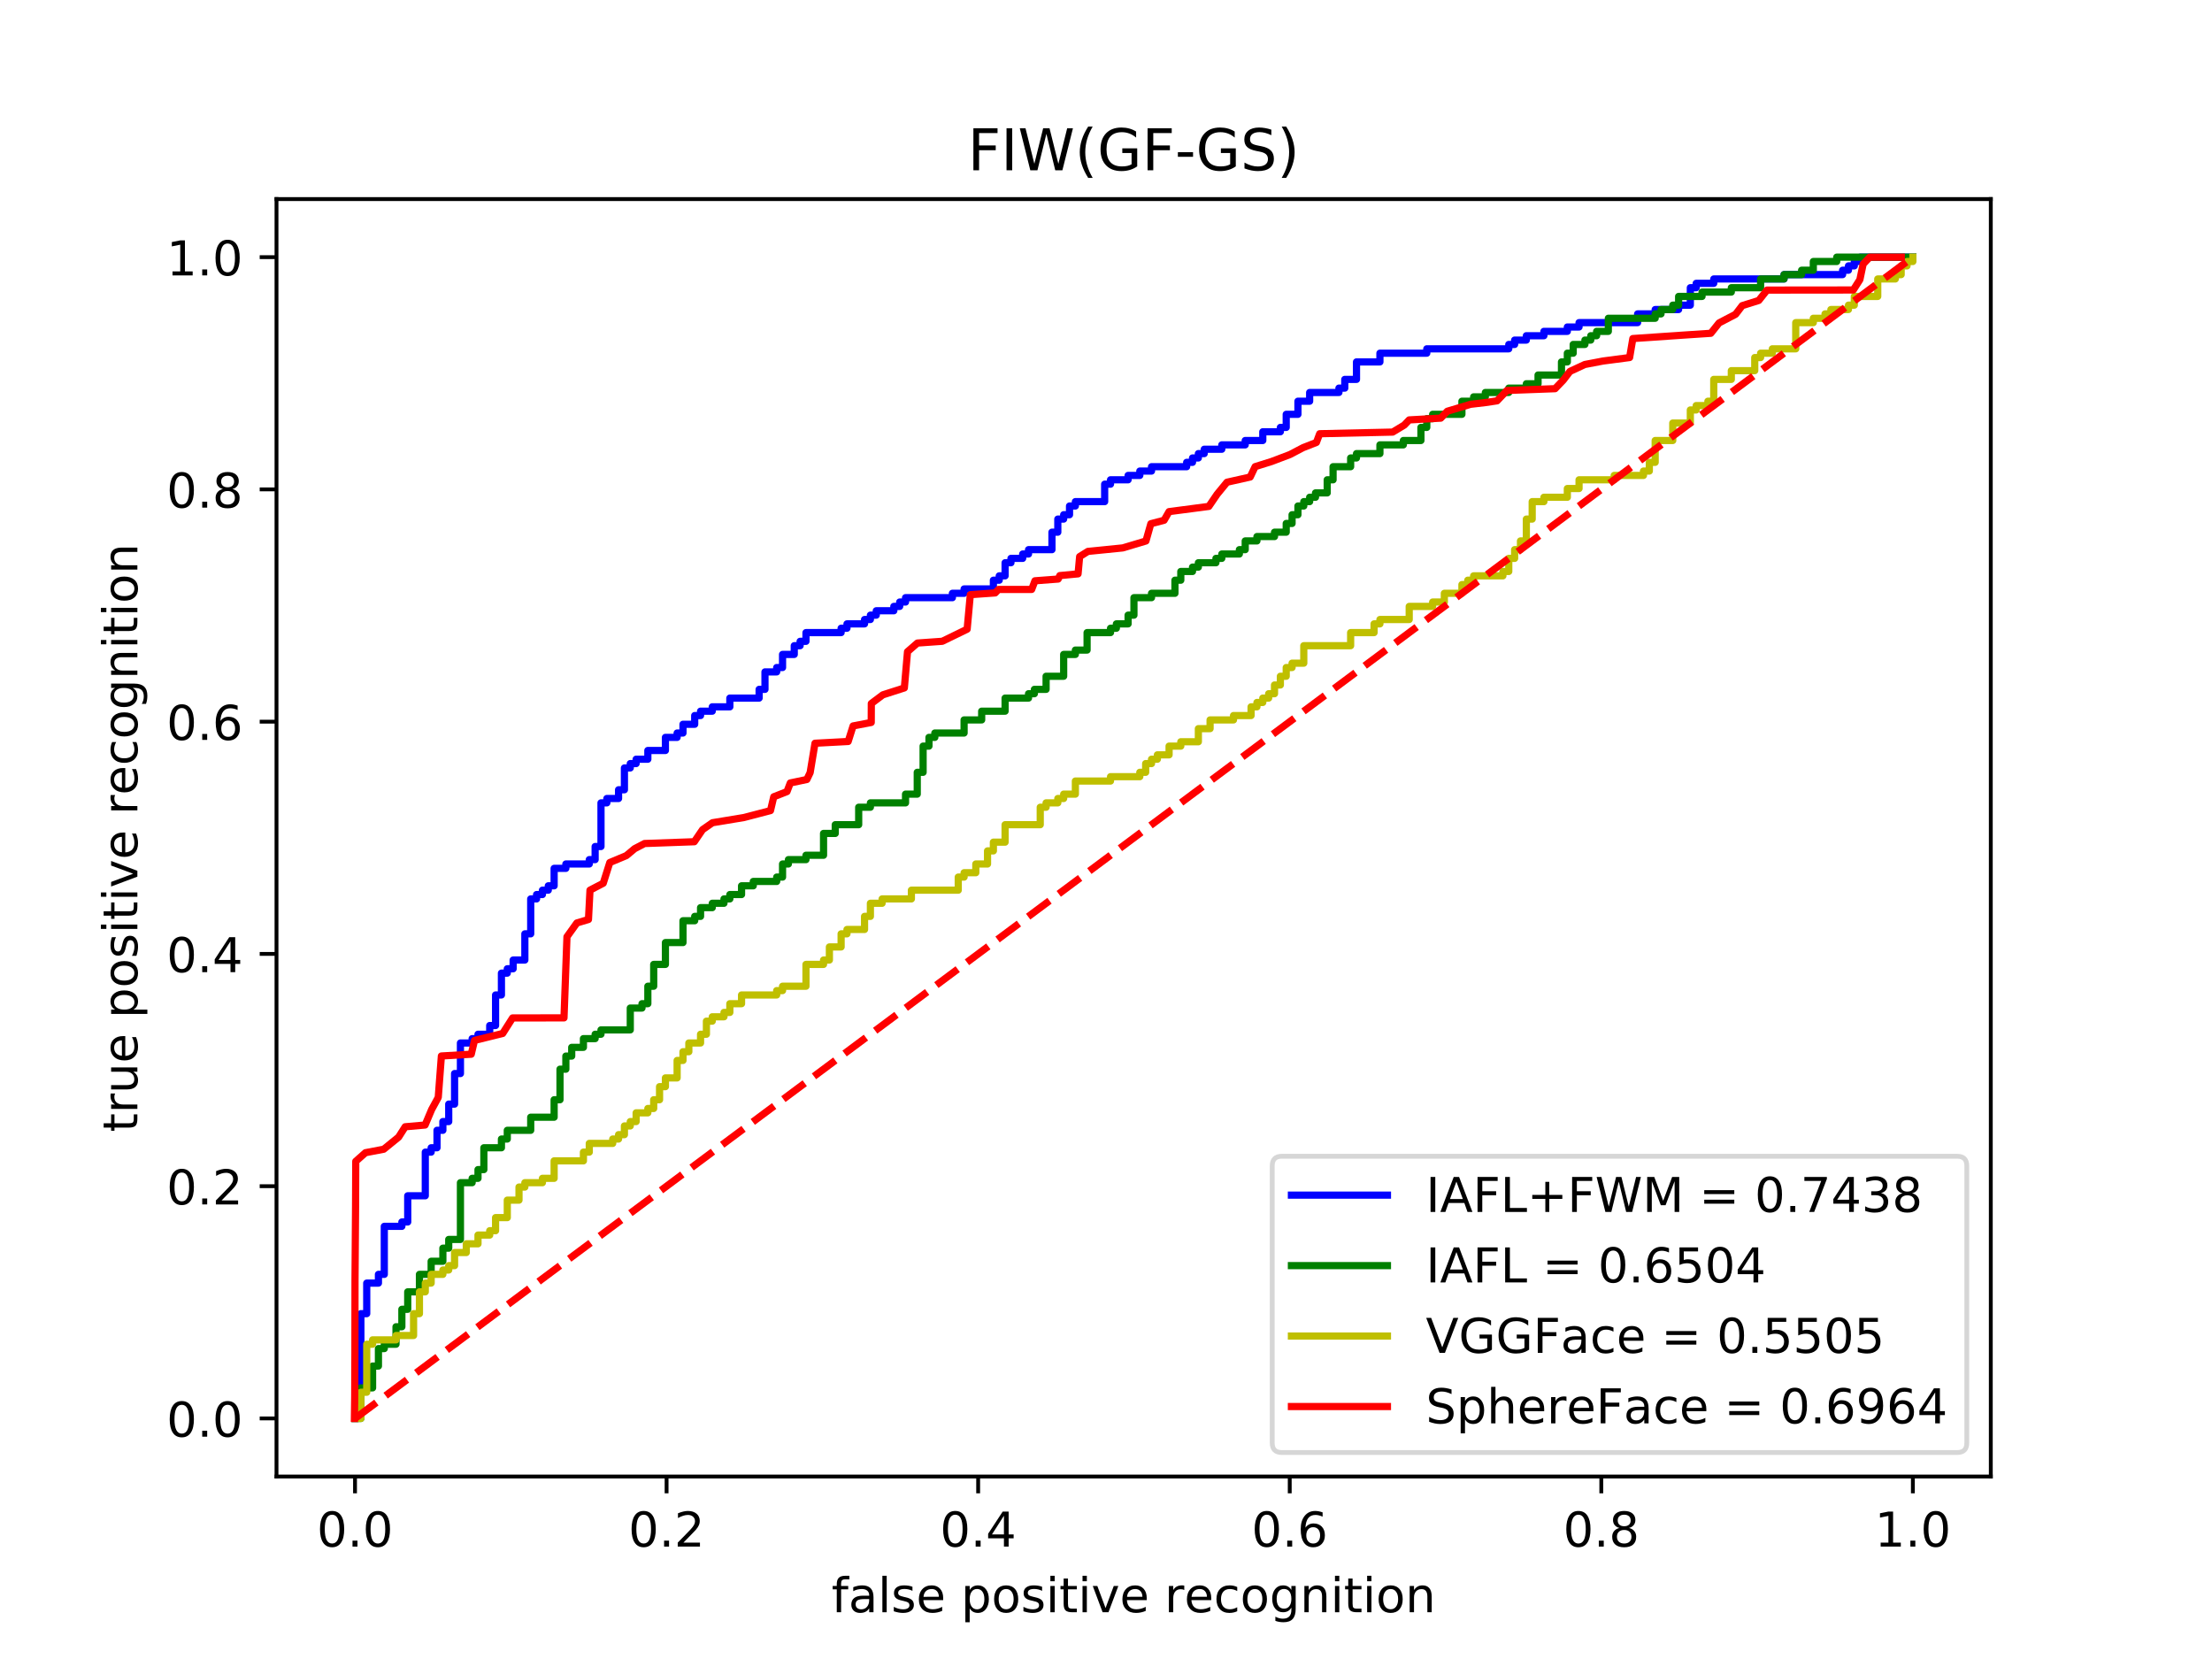 <?xml version="1.0" encoding="utf-8" standalone="no"?>
<!DOCTYPE svg PUBLIC "-//W3C//DTD SVG 1.1//EN"
  "http://www.w3.org/Graphics/SVG/1.1/DTD/svg11.dtd">
<!-- Created with matplotlib (https://matplotlib.org/) -->
<svg height="345.6pt" version="1.1" viewBox="0 0 460.8 345.6" width="460.8pt" xmlns="http://www.w3.org/2000/svg" xmlns:xlink="http://www.w3.org/1999/xlink">
 <defs>
  <style type="text/css">
*{stroke-linecap:butt;stroke-linejoin:round;}
  </style>
 </defs>
 <g id="figure_1">
  <g id="patch_1">
   <path d="M 0 345.6 
L 460.8 345.6 
L 460.8 0 
L 0 0 
z
" style="fill:#ffffff;"/>
  </g>
  <g id="axes_1">
   <g id="patch_2">
    <path d="M 57.6 307.584 
L 414.72 307.584 
L 414.72 41.472 
L 57.6 41.472 
z
" style="fill:#ffffff;"/>
   </g>
   <g id="matplotlib.axis_1">
    <g id="xtick_1">
     <g id="line2d_1">
      <defs>
       <path d="M 0 0 
L 0 3.5 
" id="m6368e33093" style="stroke:#000000;stroke-width:0.8;"/>
      </defs>
      <g>
       <use style="stroke:#000000;stroke-width:0.8;" x="73.956" xlink:href="#m6368e33093" y="307.584"/>
      </g>
     </g>
     <g id="text_1">
      <!-- 0.0 -->
      <defs>
       <path d="M 31.781 66.406 
Q 24.172 66.406 20.328 58.906 
Q 16.5 51.422 16.5 36.375 
Q 16.5 21.391 20.328 13.891 
Q 24.172 6.391 31.781 6.391 
Q 39.453 6.391 43.281 13.891 
Q 47.125 21.391 47.125 36.375 
Q 47.125 51.422 43.281 58.906 
Q 39.453 66.406 31.781 66.406 
z
M 31.781 74.219 
Q 44.047 74.219 50.516 64.516 
Q 56.984 54.828 56.984 36.375 
Q 56.984 17.969 50.516 8.266 
Q 44.047 -1.422 31.781 -1.422 
Q 19.531 -1.422 13.062 8.266 
Q 6.594 17.969 6.594 36.375 
Q 6.594 54.828 13.062 64.516 
Q 19.531 74.219 31.781 74.219 
z
" id="DejaVuSans-48"/>
       <path d="M 10.688 12.406 
L 21 12.406 
L 21 0 
L 10.688 0 
z
" id="DejaVuSans-46"/>
      </defs>
      <g transform="translate(66.004 322.182)scale(0.1 -0.1)">
       <use xlink:href="#DejaVuSans-48"/>
       <use x="63.623" xlink:href="#DejaVuSans-46"/>
       <use x="95.41" xlink:href="#DejaVuSans-48"/>
      </g>
     </g>
    </g>
    <g id="xtick_2">
     <g id="line2d_2">
      <g>
       <use style="stroke:#000000;stroke-width:0.8;" x="138.862" xlink:href="#m6368e33093" y="307.584"/>
      </g>
     </g>
     <g id="text_2">
      <!-- 0.2 -->
      <defs>
       <path d="M 19.188 8.297 
L 53.609 8.297 
L 53.609 0 
L 7.328 0 
L 7.328 8.297 
Q 12.938 14.109 22.625 23.891 
Q 32.328 33.688 34.812 36.531 
Q 39.547 41.844 41.422 45.531 
Q 43.312 49.219 43.312 52.781 
Q 43.312 58.594 39.234 62.25 
Q 35.156 65.922 28.609 65.922 
Q 23.969 65.922 18.812 64.312 
Q 13.672 62.703 7.812 59.422 
L 7.812 69.391 
Q 13.766 71.781 18.938 73 
Q 24.125 74.219 28.422 74.219 
Q 39.75 74.219 46.484 68.547 
Q 53.219 62.891 53.219 53.422 
Q 53.219 48.922 51.531 44.891 
Q 49.859 40.875 45.406 35.406 
Q 44.188 33.984 37.641 27.219 
Q 31.109 20.453 19.188 8.297 
z
" id="DejaVuSans-50"/>
      </defs>
      <g transform="translate(130.911 322.182)scale(0.1 -0.1)">
       <use xlink:href="#DejaVuSans-48"/>
       <use x="63.623" xlink:href="#DejaVuSans-46"/>
       <use x="95.41" xlink:href="#DejaVuSans-50"/>
      </g>
     </g>
    </g>
    <g id="xtick_3">
     <g id="line2d_3">
      <g>
       <use style="stroke:#000000;stroke-width:0.8;" x="203.768" xlink:href="#m6368e33093" y="307.584"/>
      </g>
     </g>
     <g id="text_3">
      <!-- 0.4 -->
      <defs>
       <path d="M 37.797 64.312 
L 12.891 25.391 
L 37.797 25.391 
z
M 35.203 72.906 
L 47.609 72.906 
L 47.609 25.391 
L 58.016 25.391 
L 58.016 17.188 
L 47.609 17.188 
L 47.609 0 
L 37.797 0 
L 37.797 17.188 
L 4.891 17.188 
L 4.891 26.703 
z
" id="DejaVuSans-52"/>
      </defs>
      <g transform="translate(195.817 322.182)scale(0.1 -0.1)">
       <use xlink:href="#DejaVuSans-48"/>
       <use x="63.623" xlink:href="#DejaVuSans-46"/>
       <use x="95.41" xlink:href="#DejaVuSans-52"/>
      </g>
     </g>
    </g>
    <g id="xtick_4">
     <g id="line2d_4">
      <g>
       <use style="stroke:#000000;stroke-width:0.8;" x="268.675" xlink:href="#m6368e33093" y="307.584"/>
      </g>
     </g>
     <g id="text_4">
      <!-- 0.6 -->
      <defs>
       <path d="M 33.016 40.375 
Q 26.375 40.375 22.484 35.828 
Q 18.609 31.297 18.609 23.391 
Q 18.609 15.531 22.484 10.953 
Q 26.375 6.391 33.016 6.391 
Q 39.656 6.391 43.531 10.953 
Q 47.406 15.531 47.406 23.391 
Q 47.406 31.297 43.531 35.828 
Q 39.656 40.375 33.016 40.375 
z
M 52.594 71.297 
L 52.594 62.312 
Q 48.875 64.062 45.094 64.984 
Q 41.312 65.922 37.594 65.922 
Q 27.828 65.922 22.672 59.328 
Q 17.531 52.734 16.797 39.406 
Q 19.672 43.656 24.016 45.922 
Q 28.375 48.188 33.594 48.188 
Q 44.578 48.188 50.953 41.516 
Q 57.328 34.859 57.328 23.391 
Q 57.328 12.156 50.688 5.359 
Q 44.047 -1.422 33.016 -1.422 
Q 20.359 -1.422 13.672 8.266 
Q 6.984 17.969 6.984 36.375 
Q 6.984 53.656 15.188 63.938 
Q 23.391 74.219 37.203 74.219 
Q 40.922 74.219 44.703 73.484 
Q 48.484 72.75 52.594 71.297 
z
" id="DejaVuSans-54"/>
      </defs>
      <g transform="translate(260.723 322.182)scale(0.1 -0.1)">
       <use xlink:href="#DejaVuSans-48"/>
       <use x="63.623" xlink:href="#DejaVuSans-46"/>
       <use x="95.41" xlink:href="#DejaVuSans-54"/>
      </g>
     </g>
    </g>
    <g id="xtick_5">
     <g id="line2d_5">
      <g>
       <use style="stroke:#000000;stroke-width:0.8;" x="333.581" xlink:href="#m6368e33093" y="307.584"/>
      </g>
     </g>
     <g id="text_5">
      <!-- 0.8 -->
      <defs>
       <path d="M 31.781 34.625 
Q 24.75 34.625 20.719 30.859 
Q 16.703 27.094 16.703 20.516 
Q 16.703 13.922 20.719 10.156 
Q 24.75 6.391 31.781 6.391 
Q 38.812 6.391 42.859 10.172 
Q 46.922 13.969 46.922 20.516 
Q 46.922 27.094 42.891 30.859 
Q 38.875 34.625 31.781 34.625 
z
M 21.922 38.812 
Q 15.578 40.375 12.031 44.719 
Q 8.5 49.078 8.5 55.328 
Q 8.5 64.062 14.719 69.141 
Q 20.953 74.219 31.781 74.219 
Q 42.672 74.219 48.875 69.141 
Q 55.078 64.062 55.078 55.328 
Q 55.078 49.078 51.531 44.719 
Q 48 40.375 41.703 38.812 
Q 48.828 37.156 52.797 32.312 
Q 56.781 27.484 56.781 20.516 
Q 56.781 9.906 50.312 4.234 
Q 43.844 -1.422 31.781 -1.422 
Q 19.734 -1.422 13.25 4.234 
Q 6.781 9.906 6.781 20.516 
Q 6.781 27.484 10.781 32.312 
Q 14.797 37.156 21.922 38.812 
z
M 18.312 54.391 
Q 18.312 48.734 21.844 45.562 
Q 25.391 42.391 31.781 42.391 
Q 38.141 42.391 41.719 45.562 
Q 45.312 48.734 45.312 54.391 
Q 45.312 60.062 41.719 63.234 
Q 38.141 66.406 31.781 66.406 
Q 25.391 66.406 21.844 63.234 
Q 18.312 60.062 18.312 54.391 
z
" id="DejaVuSans-56"/>
      </defs>
      <g transform="translate(325.629 322.182)scale(0.1 -0.1)">
       <use xlink:href="#DejaVuSans-48"/>
       <use x="63.623" xlink:href="#DejaVuSans-46"/>
       <use x="95.41" xlink:href="#DejaVuSans-56"/>
      </g>
     </g>
    </g>
    <g id="xtick_6">
     <g id="line2d_6">
      <g>
       <use style="stroke:#000000;stroke-width:0.8;" x="398.487" xlink:href="#m6368e33093" y="307.584"/>
      </g>
     </g>
     <g id="text_6">
      <!-- 1.0 -->
      <defs>
       <path d="M 12.406 8.297 
L 28.516 8.297 
L 28.516 63.922 
L 10.984 60.406 
L 10.984 69.391 
L 28.422 72.906 
L 38.281 72.906 
L 38.281 8.297 
L 54.391 8.297 
L 54.391 0 
L 12.406 0 
z
" id="DejaVuSans-49"/>
      </defs>
      <g transform="translate(390.536 322.182)scale(0.1 -0.1)">
       <use xlink:href="#DejaVuSans-49"/>
       <use x="63.623" xlink:href="#DejaVuSans-46"/>
       <use x="95.41" xlink:href="#DejaVuSans-48"/>
      </g>
     </g>
    </g>
    <g id="text_7">
     <!-- false positive recognition -->
     <defs>
      <path d="M 37.109 75.984 
L 37.109 68.5 
L 28.516 68.5 
Q 23.688 68.5 21.797 66.547 
Q 19.922 64.594 19.922 59.516 
L 19.922 54.688 
L 34.719 54.688 
L 34.719 47.703 
L 19.922 47.703 
L 19.922 0 
L 10.891 0 
L 10.891 47.703 
L 2.297 47.703 
L 2.297 54.688 
L 10.891 54.688 
L 10.891 58.5 
Q 10.891 67.625 15.141 71.797 
Q 19.391 75.984 28.609 75.984 
z
" id="DejaVuSans-102"/>
      <path d="M 34.281 27.484 
Q 23.391 27.484 19.188 25 
Q 14.984 22.516 14.984 16.5 
Q 14.984 11.719 18.141 8.906 
Q 21.297 6.109 26.703 6.109 
Q 34.188 6.109 38.703 11.406 
Q 43.219 16.703 43.219 25.484 
L 43.219 27.484 
z
M 52.203 31.203 
L 52.203 0 
L 43.219 0 
L 43.219 8.297 
Q 40.141 3.328 35.547 0.953 
Q 30.953 -1.422 24.312 -1.422 
Q 15.922 -1.422 10.953 3.297 
Q 6 8.016 6 15.922 
Q 6 25.141 12.172 29.828 
Q 18.359 34.516 30.609 34.516 
L 43.219 34.516 
L 43.219 35.406 
Q 43.219 41.609 39.141 45 
Q 35.062 48.391 27.688 48.391 
Q 23 48.391 18.547 47.266 
Q 14.109 46.141 10.016 43.891 
L 10.016 52.203 
Q 14.938 54.109 19.578 55.047 
Q 24.219 56 28.609 56 
Q 40.484 56 46.344 49.844 
Q 52.203 43.703 52.203 31.203 
z
" id="DejaVuSans-97"/>
      <path d="M 9.422 75.984 
L 18.406 75.984 
L 18.406 0 
L 9.422 0 
z
" id="DejaVuSans-108"/>
      <path d="M 44.281 53.078 
L 44.281 44.578 
Q 40.484 46.531 36.375 47.5 
Q 32.281 48.484 27.875 48.484 
Q 21.188 48.484 17.844 46.438 
Q 14.5 44.391 14.5 40.281 
Q 14.5 37.156 16.891 35.375 
Q 19.281 33.594 26.516 31.984 
L 29.594 31.297 
Q 39.156 29.25 43.188 25.516 
Q 47.219 21.781 47.219 15.094 
Q 47.219 7.469 41.188 3.016 
Q 35.156 -1.422 24.609 -1.422 
Q 20.219 -1.422 15.453 -0.562 
Q 10.688 0.297 5.422 2 
L 5.422 11.281 
Q 10.406 8.688 15.234 7.391 
Q 20.062 6.109 24.812 6.109 
Q 31.156 6.109 34.562 8.281 
Q 37.984 10.453 37.984 14.406 
Q 37.984 18.062 35.516 20.016 
Q 33.062 21.969 24.703 23.781 
L 21.578 24.516 
Q 13.234 26.266 9.516 29.906 
Q 5.812 33.547 5.812 39.891 
Q 5.812 47.609 11.281 51.797 
Q 16.75 56 26.812 56 
Q 31.781 56 36.172 55.266 
Q 40.578 54.547 44.281 53.078 
z
" id="DejaVuSans-115"/>
      <path d="M 56.203 29.594 
L 56.203 25.203 
L 14.891 25.203 
Q 15.484 15.922 20.484 11.062 
Q 25.484 6.203 34.422 6.203 
Q 39.594 6.203 44.453 7.469 
Q 49.312 8.734 54.109 11.281 
L 54.109 2.781 
Q 49.266 0.734 44.188 -0.344 
Q 39.109 -1.422 33.891 -1.422 
Q 20.797 -1.422 13.156 6.188 
Q 5.516 13.812 5.516 26.812 
Q 5.516 40.234 12.766 48.109 
Q 20.016 56 32.328 56 
Q 43.359 56 49.781 48.891 
Q 56.203 41.797 56.203 29.594 
z
M 47.219 32.234 
Q 47.125 39.594 43.094 43.984 
Q 39.062 48.391 32.422 48.391 
Q 24.906 48.391 20.391 44.141 
Q 15.875 39.891 15.188 32.172 
z
" id="DejaVuSans-101"/>
      <path id="DejaVuSans-32"/>
      <path d="M 18.109 8.203 
L 18.109 -20.797 
L 9.078 -20.797 
L 9.078 54.688 
L 18.109 54.688 
L 18.109 46.391 
Q 20.953 51.266 25.266 53.625 
Q 29.594 56 35.594 56 
Q 45.562 56 51.781 48.094 
Q 58.016 40.188 58.016 27.297 
Q 58.016 14.406 51.781 6.484 
Q 45.562 -1.422 35.594 -1.422 
Q 29.594 -1.422 25.266 0.953 
Q 20.953 3.328 18.109 8.203 
z
M 48.688 27.297 
Q 48.688 37.203 44.609 42.844 
Q 40.531 48.484 33.406 48.484 
Q 26.266 48.484 22.188 42.844 
Q 18.109 37.203 18.109 27.297 
Q 18.109 17.391 22.188 11.75 
Q 26.266 6.109 33.406 6.109 
Q 40.531 6.109 44.609 11.75 
Q 48.688 17.391 48.688 27.297 
z
" id="DejaVuSans-112"/>
      <path d="M 30.609 48.391 
Q 23.391 48.391 19.188 42.75 
Q 14.984 37.109 14.984 27.297 
Q 14.984 17.484 19.156 11.844 
Q 23.344 6.203 30.609 6.203 
Q 37.797 6.203 41.984 11.859 
Q 46.188 17.531 46.188 27.297 
Q 46.188 37.016 41.984 42.703 
Q 37.797 48.391 30.609 48.391 
z
M 30.609 56 
Q 42.328 56 49.016 48.375 
Q 55.719 40.766 55.719 27.297 
Q 55.719 13.875 49.016 6.219 
Q 42.328 -1.422 30.609 -1.422 
Q 18.844 -1.422 12.172 6.219 
Q 5.516 13.875 5.516 27.297 
Q 5.516 40.766 12.172 48.375 
Q 18.844 56 30.609 56 
z
" id="DejaVuSans-111"/>
      <path d="M 9.422 54.688 
L 18.406 54.688 
L 18.406 0 
L 9.422 0 
z
M 9.422 75.984 
L 18.406 75.984 
L 18.406 64.594 
L 9.422 64.594 
z
" id="DejaVuSans-105"/>
      <path d="M 18.312 70.219 
L 18.312 54.688 
L 36.812 54.688 
L 36.812 47.703 
L 18.312 47.703 
L 18.312 18.016 
Q 18.312 11.328 20.141 9.422 
Q 21.969 7.516 27.594 7.516 
L 36.812 7.516 
L 36.812 0 
L 27.594 0 
Q 17.188 0 13.234 3.875 
Q 9.281 7.766 9.281 18.016 
L 9.281 47.703 
L 2.688 47.703 
L 2.688 54.688 
L 9.281 54.688 
L 9.281 70.219 
z
" id="DejaVuSans-116"/>
      <path d="M 2.984 54.688 
L 12.5 54.688 
L 29.594 8.797 
L 46.688 54.688 
L 56.203 54.688 
L 35.688 0 
L 23.484 0 
z
" id="DejaVuSans-118"/>
      <path d="M 41.109 46.297 
Q 39.594 47.172 37.812 47.578 
Q 36.031 48 33.891 48 
Q 26.266 48 22.188 43.047 
Q 18.109 38.094 18.109 28.812 
L 18.109 0 
L 9.078 0 
L 9.078 54.688 
L 18.109 54.688 
L 18.109 46.188 
Q 20.953 51.172 25.484 53.578 
Q 30.031 56 36.531 56 
Q 37.453 56 38.578 55.875 
Q 39.703 55.766 41.062 55.516 
z
" id="DejaVuSans-114"/>
      <path d="M 48.781 52.594 
L 48.781 44.188 
Q 44.969 46.297 41.141 47.344 
Q 37.312 48.391 33.406 48.391 
Q 24.656 48.391 19.812 42.844 
Q 14.984 37.312 14.984 27.297 
Q 14.984 17.281 19.812 11.734 
Q 24.656 6.203 33.406 6.203 
Q 37.312 6.203 41.141 7.25 
Q 44.969 8.297 48.781 10.406 
L 48.781 2.094 
Q 45.016 0.344 40.984 -0.531 
Q 36.969 -1.422 32.422 -1.422 
Q 20.062 -1.422 12.781 6.344 
Q 5.516 14.109 5.516 27.297 
Q 5.516 40.672 12.859 48.328 
Q 20.219 56 33.016 56 
Q 37.156 56 41.109 55.141 
Q 45.062 54.297 48.781 52.594 
z
" id="DejaVuSans-99"/>
      <path d="M 45.406 27.984 
Q 45.406 37.75 41.375 43.109 
Q 37.359 48.484 30.078 48.484 
Q 22.859 48.484 18.828 43.109 
Q 14.797 37.75 14.797 27.984 
Q 14.797 18.266 18.828 12.891 
Q 22.859 7.516 30.078 7.516 
Q 37.359 7.516 41.375 12.891 
Q 45.406 18.266 45.406 27.984 
z
M 54.391 6.781 
Q 54.391 -7.172 48.188 -13.984 
Q 42 -20.797 29.203 -20.797 
Q 24.469 -20.797 20.266 -20.094 
Q 16.062 -19.391 12.109 -17.922 
L 12.109 -9.188 
Q 16.062 -11.328 19.922 -12.344 
Q 23.781 -13.375 27.781 -13.375 
Q 36.625 -13.375 41.016 -8.766 
Q 45.406 -4.156 45.406 5.172 
L 45.406 9.625 
Q 42.625 4.781 38.281 2.391 
Q 33.938 0 27.875 0 
Q 17.828 0 11.672 7.656 
Q 5.516 15.328 5.516 27.984 
Q 5.516 40.672 11.672 48.328 
Q 17.828 56 27.875 56 
Q 33.938 56 38.281 53.609 
Q 42.625 51.219 45.406 46.391 
L 45.406 54.688 
L 54.391 54.688 
z
" id="DejaVuSans-103"/>
      <path d="M 54.891 33.016 
L 54.891 0 
L 45.906 0 
L 45.906 32.719 
Q 45.906 40.484 42.875 44.328 
Q 39.844 48.188 33.797 48.188 
Q 26.516 48.188 22.312 43.547 
Q 18.109 38.922 18.109 30.906 
L 18.109 0 
L 9.078 0 
L 9.078 54.688 
L 18.109 54.688 
L 18.109 46.188 
Q 21.344 51.125 25.703 53.562 
Q 30.078 56 35.797 56 
Q 45.219 56 50.047 50.172 
Q 54.891 44.344 54.891 33.016 
z
" id="DejaVuSans-110"/>
     </defs>
     <g transform="translate(173.226 335.861)scale(0.1 -0.1)">
      <use xlink:href="#DejaVuSans-102"/>
      <use x="35.205" xlink:href="#DejaVuSans-97"/>
      <use x="96.484" xlink:href="#DejaVuSans-108"/>
      <use x="124.268" xlink:href="#DejaVuSans-115"/>
      <use x="176.367" xlink:href="#DejaVuSans-101"/>
      <use x="237.891" xlink:href="#DejaVuSans-32"/>
      <use x="269.678" xlink:href="#DejaVuSans-112"/>
      <use x="333.154" xlink:href="#DejaVuSans-111"/>
      <use x="394.336" xlink:href="#DejaVuSans-115"/>
      <use x="446.436" xlink:href="#DejaVuSans-105"/>
      <use x="474.219" xlink:href="#DejaVuSans-116"/>
      <use x="513.428" xlink:href="#DejaVuSans-105"/>
      <use x="541.211" xlink:href="#DejaVuSans-118"/>
      <use x="600.391" xlink:href="#DejaVuSans-101"/>
      <use x="661.914" xlink:href="#DejaVuSans-32"/>
      <use x="693.701" xlink:href="#DejaVuSans-114"/>
      <use x="734.783" xlink:href="#DejaVuSans-101"/>
      <use x="796.307" xlink:href="#DejaVuSans-99"/>
      <use x="851.287" xlink:href="#DejaVuSans-111"/>
      <use x="912.469" xlink:href="#DejaVuSans-103"/>
      <use x="975.945" xlink:href="#DejaVuSans-110"/>
      <use x="1039.324" xlink:href="#DejaVuSans-105"/>
      <use x="1067.107" xlink:href="#DejaVuSans-116"/>
      <use x="1106.316" xlink:href="#DejaVuSans-105"/>
      <use x="1134.1" xlink:href="#DejaVuSans-111"/>
      <use x="1195.281" xlink:href="#DejaVuSans-110"/>
     </g>
    </g>
   </g>
   <g id="matplotlib.axis_2">
    <g id="ytick_1">
     <g id="line2d_7">
      <defs>
       <path d="M 0 0 
L -3.5 0 
" id="ma8ca54f7fc" style="stroke:#000000;stroke-width:0.8;"/>
      </defs>
      <g>
       <use style="stroke:#000000;stroke-width:0.8;" x="57.6" xlink:href="#ma8ca54f7fc" y="295.488"/>
      </g>
     </g>
     <g id="text_8">
      <!-- 0.0 -->
      <g transform="translate(34.697 299.287)scale(0.1 -0.1)">
       <use xlink:href="#DejaVuSans-48"/>
       <use x="63.623" xlink:href="#DejaVuSans-46"/>
       <use x="95.41" xlink:href="#DejaVuSans-48"/>
      </g>
     </g>
    </g>
    <g id="ytick_2">
     <g id="line2d_8">
      <g>
       <use style="stroke:#000000;stroke-width:0.8;" x="57.6" xlink:href="#ma8ca54f7fc" y="247.104"/>
      </g>
     </g>
     <g id="text_9">
      <!-- 0.2 -->
      <g transform="translate(34.697 250.903)scale(0.1 -0.1)">
       <use xlink:href="#DejaVuSans-48"/>
       <use x="63.623" xlink:href="#DejaVuSans-46"/>
       <use x="95.41" xlink:href="#DejaVuSans-50"/>
      </g>
     </g>
    </g>
    <g id="ytick_3">
     <g id="line2d_9">
      <g>
       <use style="stroke:#000000;stroke-width:0.8;" x="57.6" xlink:href="#ma8ca54f7fc" y="198.72"/>
      </g>
     </g>
     <g id="text_10">
      <!-- 0.4 -->
      <g transform="translate(34.697 202.519)scale(0.1 -0.1)">
       <use xlink:href="#DejaVuSans-48"/>
       <use x="63.623" xlink:href="#DejaVuSans-46"/>
       <use x="95.41" xlink:href="#DejaVuSans-52"/>
      </g>
     </g>
    </g>
    <g id="ytick_4">
     <g id="line2d_10">
      <g>
       <use style="stroke:#000000;stroke-width:0.8;" x="57.6" xlink:href="#ma8ca54f7fc" y="150.336"/>
      </g>
     </g>
     <g id="text_11">
      <!-- 0.6 -->
      <g transform="translate(34.697 154.135)scale(0.1 -0.1)">
       <use xlink:href="#DejaVuSans-48"/>
       <use x="63.623" xlink:href="#DejaVuSans-46"/>
       <use x="95.41" xlink:href="#DejaVuSans-54"/>
      </g>
     </g>
    </g>
    <g id="ytick_5">
     <g id="line2d_11">
      <g>
       <use style="stroke:#000000;stroke-width:0.8;" x="57.6" xlink:href="#ma8ca54f7fc" y="101.952"/>
      </g>
     </g>
     <g id="text_12">
      <!-- 0.8 -->
      <g transform="translate(34.697 105.751)scale(0.1 -0.1)">
       <use xlink:href="#DejaVuSans-48"/>
       <use x="63.623" xlink:href="#DejaVuSans-46"/>
       <use x="95.41" xlink:href="#DejaVuSans-56"/>
      </g>
     </g>
    </g>
    <g id="ytick_6">
     <g id="line2d_12">
      <g>
       <use style="stroke:#000000;stroke-width:0.8;" x="57.6" xlink:href="#ma8ca54f7fc" y="53.568"/>
      </g>
     </g>
     <g id="text_13">
      <!-- 1.0 -->
      <g transform="translate(34.697 57.367)scale(0.1 -0.1)">
       <use xlink:href="#DejaVuSans-49"/>
       <use x="63.623" xlink:href="#DejaVuSans-46"/>
       <use x="95.41" xlink:href="#DejaVuSans-48"/>
      </g>
     </g>
    </g>
    <g id="text_14">
     <!-- true positive recognition -->
     <defs>
      <path d="M 8.5 21.578 
L 8.5 54.688 
L 17.484 54.688 
L 17.484 21.922 
Q 17.484 14.156 20.5 10.266 
Q 23.531 6.391 29.594 6.391 
Q 36.859 6.391 41.078 11.031 
Q 45.312 15.672 45.312 23.688 
L 45.312 54.688 
L 54.297 54.688 
L 54.297 0 
L 45.312 0 
L 45.312 8.406 
Q 42.047 3.422 37.719 1 
Q 33.406 -1.422 27.688 -1.422 
Q 18.266 -1.422 13.375 4.438 
Q 8.5 10.297 8.5 21.578 
z
M 31.109 56 
z
" id="DejaVuSans-117"/>
     </defs>
     <g transform="translate(28.617 235.828)rotate(-90)scale(0.1 -0.1)">
      <use xlink:href="#DejaVuSans-116"/>
      <use x="39.209" xlink:href="#DejaVuSans-114"/>
      <use x="80.322" xlink:href="#DejaVuSans-117"/>
      <use x="143.701" xlink:href="#DejaVuSans-101"/>
      <use x="205.225" xlink:href="#DejaVuSans-32"/>
      <use x="237.012" xlink:href="#DejaVuSans-112"/>
      <use x="300.488" xlink:href="#DejaVuSans-111"/>
      <use x="361.67" xlink:href="#DejaVuSans-115"/>
      <use x="413.77" xlink:href="#DejaVuSans-105"/>
      <use x="441.553" xlink:href="#DejaVuSans-116"/>
      <use x="480.762" xlink:href="#DejaVuSans-105"/>
      <use x="508.545" xlink:href="#DejaVuSans-118"/>
      <use x="567.725" xlink:href="#DejaVuSans-101"/>
      <use x="629.248" xlink:href="#DejaVuSans-32"/>
      <use x="661.035" xlink:href="#DejaVuSans-114"/>
      <use x="702.117" xlink:href="#DejaVuSans-101"/>
      <use x="763.641" xlink:href="#DejaVuSans-99"/>
      <use x="818.621" xlink:href="#DejaVuSans-111"/>
      <use x="879.803" xlink:href="#DejaVuSans-103"/>
      <use x="943.279" xlink:href="#DejaVuSans-110"/>
      <use x="1006.658" xlink:href="#DejaVuSans-105"/>
      <use x="1034.441" xlink:href="#DejaVuSans-116"/>
      <use x="1073.65" xlink:href="#DejaVuSans-105"/>
      <use x="1101.434" xlink:href="#DejaVuSans-111"/>
      <use x="1162.615" xlink:href="#DejaVuSans-110"/>
     </g>
    </g>
   </g>
   <g id="line2d_13">
    <path clip-path="url(#p431bf38caf)" d="M 73.956 295.488 
L 73.956 293.669 
L 75.176 293.669 
L 75.176 273.661 
L 76.396 273.661 
L 76.396 267.294 
L 78.836 267.294 
L 78.836 265.475 
L 80.056 265.475 
L 80.056 255.471 
L 83.716 255.471 
L 83.716 254.562 
L 84.936 254.562 
L 84.936 249.105 
L 88.596 249.105 
L 88.596 240.01 
L 89.817 240.01 
L 89.817 239.101 
L 91.037 239.101 
L 91.037 235.463 
L 92.257 235.463 
L 92.257 233.644 
L 93.477 233.644 
L 93.477 230.006 
L 94.697 230.006 
L 94.697 223.64 
L 95.917 223.64 
L 95.917 217.273 
L 98.357 217.273 
L 98.357 216.364 
L 99.577 216.364 
L 99.577 215.454 
L 102.017 215.454 
L 102.017 213.635 
L 103.237 213.635 
L 103.237 207.269 
L 104.457 207.269 
L 104.457 202.722 
L 105.677 202.722 
L 105.677 201.812 
L 106.897 201.812 
L 106.897 199.993 
L 109.337 199.993 
L 109.337 194.536 
L 110.557 194.536 
L 110.557 187.261 
L 111.777 187.261 
L 111.777 186.351 
L 112.997 186.351 
L 112.997 185.442 
L 114.217 185.442 
L 114.217 184.532 
L 115.437 184.532 
L 115.437 180.894 
L 117.878 180.894 
L 117.878 179.985 
L 122.758 179.985 
L 122.758 179.075 
L 123.978 179.075 
L 123.978 176.347 
L 125.198 176.347 
L 125.198 167.252 
L 126.418 167.252 
L 126.418 166.343 
L 128.858 166.343 
L 128.858 164.524 
L 130.078 164.524 
L 130.078 159.976 
L 131.298 159.976 
L 131.298 159.067 
L 132.518 159.067 
L 132.518 158.157 
L 134.958 158.157 
L 134.958 156.339 
L 138.618 156.339 
L 138.618 153.61 
L 141.058 153.61 
L 141.058 152.701 
L 142.278 152.701 
L 142.278 150.882 
L 144.718 150.882 
L 144.718 149.063 
L 145.938 149.063 
L 145.938 148.153 
L 148.379 148.153 
L 148.379 147.244 
L 152.039 147.244 
L 152.039 145.425 
L 158.139 145.425 
L 158.139 143.606 
L 159.359 143.606 
L 159.359 139.968 
L 161.799 139.968 
L 161.799 139.059 
L 163.019 139.059 
L 163.019 136.33 
L 165.459 136.33 
L 165.459 134.511 
L 166.679 134.511 
L 166.679 133.602 
L 167.899 133.602 
L 167.899 131.783 
L 175.22 131.783 
L 175.22 130.873 
L 176.44 130.873 
L 176.44 129.964 
L 180.1 129.964 
L 180.1 129.054 
L 181.32 129.054 
L 181.32 128.145 
L 182.54 128.145 
L 182.54 127.235 
L 186.2 127.235 
L 186.2 126.326 
L 187.42 126.326 
L 187.42 125.416 
L 188.64 125.416 
L 188.64 124.507 
L 198.4 124.507 
L 198.4 123.597 
L 200.84 123.597 
L 200.84 122.688 
L 206.941 122.688 
L 206.941 120.869 
L 208.161 120.869 
L 208.161 119.96 
L 209.381 119.96 
L 209.381 117.231 
L 210.601 117.231 
L 210.601 116.322 
L 213.041 116.322 
L 213.041 115.412 
L 214.261 115.412 
L 214.261 114.503 
L 219.141 114.503 
L 219.141 110.865 
L 220.361 110.865 
L 220.361 108.136 
L 221.581 108.136 
L 221.581 107.227 
L 222.801 107.227 
L 222.801 105.408 
L 224.021 105.408 
L 224.021 104.499 
L 230.121 104.499 
L 230.121 100.861 
L 231.341 100.861 
L 231.341 99.951 
L 235.002 99.951 
L 235.002 99.042 
L 237.442 99.042 
L 237.442 98.132 
L 239.882 98.132 
L 239.882 97.223 
L 247.202 97.223 
L 247.202 96.313 
L 248.422 96.313 
L 248.422 95.404 
L 249.642 95.404 
L 249.642 94.494 
L 250.862 94.494 
L 250.862 93.585 
L 254.522 93.585 
L 254.522 92.675 
L 259.402 92.675 
L 259.402 91.766 
L 263.063 91.766 
L 263.063 89.947 
L 266.723 89.947 
L 266.723 89.037 
L 267.943 89.037 
L 267.943 86.309 
L 270.383 86.309 
L 270.383 83.581 
L 272.823 83.581 
L 272.823 81.762 
L 278.923 81.762 
L 278.923 80.852 
L 280.143 80.852 
L 280.143 79.033 
L 282.583 79.033 
L 282.583 75.395 
L 287.463 75.395 
L 287.463 73.576 
L 297.224 73.576 
L 297.224 72.667 
L 314.304 72.667 
L 314.304 71.757 
L 315.524 71.757 
L 315.524 70.848 
L 317.964 70.848 
L 317.964 69.939 
L 321.625 69.939 
L 321.625 69.029 
L 326.505 69.029 
L 326.505 68.12 
L 328.945 68.12 
L 328.945 67.21 
L 341.145 67.21 
L 341.145 65.391 
L 344.805 65.391 
L 344.805 64.482 
L 349.686 64.482 
L 349.686 63.572 
L 352.126 63.572 
L 352.126 59.934 
L 353.346 59.934 
L 353.346 59.025 
L 357.006 59.025 
L 357.006 58.115 
L 371.646 58.115 
L 371.646 57.206 
L 383.847 57.206 
L 383.847 56.296 
L 385.067 56.296 
L 385.067 55.387 
L 386.287 55.387 
L 386.287 54.477 
L 387.507 54.477 
L 387.507 53.568 
L 398.487 53.568 
L 398.487 53.568 
" style="fill:none;stroke:#0000ff;stroke-linecap:square;stroke-width:1.5;"/>
   </g>
   <g id="line2d_14">
    <path clip-path="url(#p431bf38caf)" d="M 73.956 295.488 
L 75.176 295.488 
L 75.176 289.122 
L 77.616 289.122 
L 77.616 284.574 
L 78.836 284.574 
L 78.836 280.936 
L 80.056 280.936 
L 80.056 280.027 
L 82.496 280.027 
L 82.496 276.389 
L 83.716 276.389 
L 83.716 272.751 
L 84.936 272.751 
L 84.936 269.113 
L 87.376 269.113 
L 87.376 265.475 
L 89.817 265.475 
L 89.817 262.747 
L 92.257 262.747 
L 92.257 260.019 
L 93.477 260.019 
L 93.477 258.2 
L 95.917 258.2 
L 95.917 246.376 
L 98.357 246.376 
L 98.357 245.467 
L 99.577 245.467 
L 99.577 243.648 
L 100.797 243.648 
L 100.797 239.101 
L 104.457 239.101 
L 104.457 237.282 
L 105.677 237.282 
L 105.677 235.463 
L 110.557 235.463 
L 110.557 232.734 
L 115.437 232.734 
L 115.437 229.096 
L 116.657 229.096 
L 116.657 222.73 
L 117.878 222.73 
L 117.878 220.002 
L 119.098 220.002 
L 119.098 218.183 
L 121.538 218.183 
L 121.538 216.364 
L 123.978 216.364 
L 123.978 215.454 
L 125.198 215.454 
L 125.198 214.545 
L 131.298 214.545 
L 131.298 209.997 
L 133.738 209.997 
L 133.738 209.088 
L 134.958 209.088 
L 134.958 205.45 
L 136.178 205.45 
L 136.178 200.903 
L 138.618 200.903 
L 138.618 196.355 
L 142.278 196.355 
L 142.278 191.808 
L 144.718 191.808 
L 144.718 190.899 
L 145.938 190.899 
L 145.938 189.08 
L 148.379 189.08 
L 148.379 188.17 
L 150.819 188.17 
L 150.819 187.261 
L 152.039 187.261 
L 152.039 186.351 
L 154.479 186.351 
L 154.479 184.532 
L 156.919 184.532 
L 156.919 183.623 
L 161.799 183.623 
L 161.799 182.713 
L 163.019 182.713 
L 163.019 179.985 
L 164.239 179.985 
L 164.239 179.075 
L 167.899 179.075 
L 167.899 178.166 
L 171.559 178.166 
L 171.559 173.619 
L 173.999 173.619 
L 173.999 171.8 
L 178.88 171.8 
L 178.88 168.162 
L 181.32 168.162 
L 181.32 167.252 
L 188.64 167.252 
L 188.64 165.433 
L 191.08 165.433 
L 191.08 160.886 
L 192.3 160.886 
L 192.3 155.429 
L 193.52 155.429 
L 193.52 153.61 
L 194.74 153.61 
L 194.74 152.701 
L 200.84 152.701 
L 200.84 149.972 
L 204.501 149.972 
L 204.501 148.153 
L 209.381 148.153 
L 209.381 145.425 
L 214.261 145.425 
L 214.261 144.515 
L 215.481 144.515 
L 215.481 143.606 
L 217.921 143.606 
L 217.921 140.877 
L 221.581 140.877 
L 221.581 136.33 
L 224.021 136.33 
L 224.021 135.421 
L 226.461 135.421 
L 226.461 131.783 
L 231.341 131.783 
L 231.341 130.873 
L 232.561 130.873 
L 232.561 129.964 
L 235.002 129.964 
L 235.002 128.145 
L 236.222 128.145 
L 236.222 124.507 
L 239.882 124.507 
L 239.882 123.597 
L 244.762 123.597 
L 244.762 120.869 
L 245.982 120.869 
L 245.982 119.05 
L 248.422 119.05 
L 248.422 118.141 
L 249.642 118.141 
L 249.642 117.231 
L 253.302 117.231 
L 253.302 116.322 
L 254.522 116.322 
L 254.522 115.412 
L 258.182 115.412 
L 258.182 114.503 
L 259.402 114.503 
L 259.402 112.684 
L 261.843 112.684 
L 261.843 111.774 
L 265.503 111.774 
L 265.503 110.865 
L 267.943 110.865 
L 267.943 109.046 
L 269.163 109.046 
L 269.163 107.227 
L 270.383 107.227 
L 270.383 105.408 
L 271.603 105.408 
L 271.603 104.499 
L 272.823 104.499 
L 272.823 103.589 
L 274.043 103.589 
L 274.043 102.68 
L 276.483 102.68 
L 276.483 99.951 
L 277.703 99.951 
L 277.703 97.223 
L 281.363 97.223 
L 281.363 95.404 
L 282.583 95.404 
L 282.583 94.494 
L 287.463 94.494 
L 287.463 92.675 
L 292.344 92.675 
L 292.344 91.766 
L 296.004 91.766 
L 296.004 89.037 
L 297.224 89.037 
L 297.224 87.219 
L 298.444 87.219 
L 298.444 86.309 
L 304.544 86.309 
L 304.544 83.581 
L 306.984 83.581 
L 306.984 82.671 
L 309.424 82.671 
L 309.424 81.762 
L 314.304 81.762 
L 314.304 80.852 
L 317.964 80.852 
L 317.964 79.943 
L 320.405 79.943 
L 320.405 78.124 
L 325.285 78.124 
L 325.285 75.395 
L 326.505 75.395 
L 326.505 73.576 
L 327.725 73.576 
L 327.725 71.757 
L 330.165 71.757 
L 330.165 70.848 
L 331.385 70.848 
L 331.385 69.939 
L 332.605 69.939 
L 332.605 69.029 
L 335.045 69.029 
L 335.045 66.301 
L 344.805 66.301 
L 344.805 65.391 
L 346.025 65.391 
L 346.025 64.482 
L 348.466 64.482 
L 348.466 63.572 
L 349.686 63.572 
L 349.686 61.753 
L 354.566 61.753 
L 354.566 60.844 
L 360.666 60.844 
L 360.666 59.934 
L 366.766 59.934 
L 366.766 58.115 
L 371.646 58.115 
L 371.646 57.206 
L 375.306 57.206 
L 375.306 56.296 
L 377.747 56.296 
L 377.747 54.477 
L 382.627 54.477 
L 382.627 53.568 
L 398.487 53.568 
L 398.487 53.568 
" style="fill:none;stroke:#008000;stroke-linecap:square;stroke-width:1.5;"/>
   </g>
   <g id="line2d_15">
    <path clip-path="url(#p431bf38caf)" d="M 73.956 295.488 
L 75.176 295.488 
L 75.176 290.031 
L 76.396 290.031 
L 76.396 280.027 
L 77.616 280.027 
L 77.616 279.117 
L 82.496 279.117 
L 82.496 278.208 
L 86.156 278.208 
L 86.156 273.661 
L 87.376 273.661 
L 87.376 269.113 
L 88.596 269.113 
L 88.596 267.294 
L 89.817 267.294 
L 89.817 265.475 
L 92.257 265.475 
L 92.257 264.566 
L 93.477 264.566 
L 93.477 263.656 
L 94.697 263.656 
L 94.697 260.928 
L 97.137 260.928 
L 97.137 259.109 
L 99.577 259.109 
L 99.577 257.29 
L 102.017 257.29 
L 102.017 256.381 
L 103.237 256.381 
L 103.237 253.652 
L 105.677 253.652 
L 105.677 250.014 
L 108.117 250.014 
L 108.117 247.286 
L 109.337 247.286 
L 109.337 246.376 
L 112.997 246.376 
L 112.997 245.467 
L 115.437 245.467 
L 115.437 241.829 
L 121.538 241.829 
L 121.538 240.01 
L 122.758 240.01 
L 122.758 238.191 
L 127.638 238.191 
L 127.638 237.282 
L 128.858 237.282 
L 128.858 236.372 
L 130.078 236.372 
L 130.078 234.553 
L 131.298 234.553 
L 131.298 233.644 
L 132.518 233.644 
L 132.518 231.825 
L 134.958 231.825 
L 134.958 230.915 
L 136.178 230.915 
L 136.178 229.096 
L 137.398 229.096 
L 137.398 226.368 
L 138.618 226.368 
L 138.618 224.549 
L 141.058 224.549 
L 141.058 220.911 
L 142.278 220.911 
L 142.278 219.092 
L 143.498 219.092 
L 143.498 217.273 
L 145.938 217.273 
L 145.938 215.454 
L 147.159 215.454 
L 147.159 212.726 
L 148.379 212.726 
L 148.379 211.816 
L 150.819 211.816 
L 150.819 210.907 
L 152.039 210.907 
L 152.039 209.088 
L 154.479 209.088 
L 154.479 207.269 
L 161.799 207.269 
L 161.799 206.36 
L 163.019 206.36 
L 163.019 205.45 
L 167.899 205.45 
L 167.899 200.903 
L 171.559 200.903 
L 171.559 199.993 
L 172.779 199.993 
L 172.779 197.265 
L 175.22 197.265 
L 175.22 194.536 
L 176.44 194.536 
L 176.44 193.627 
L 180.1 193.627 
L 180.1 190.899 
L 181.32 190.899 
L 181.32 188.17 
L 183.76 188.17 
L 183.76 187.261 
L 189.86 187.261 
L 189.86 185.442 
L 199.62 185.442 
L 199.62 182.713 
L 200.84 182.713 
L 200.84 181.804 
L 203.28 181.804 
L 203.28 179.985 
L 205.721 179.985 
L 205.721 177.256 
L 206.941 177.256 
L 206.941 175.437 
L 209.381 175.437 
L 209.381 171.8 
L 216.701 171.8 
L 216.701 168.162 
L 217.921 168.162 
L 217.921 167.252 
L 220.361 167.252 
L 220.361 166.343 
L 221.581 166.343 
L 221.581 165.433 
L 224.021 165.433 
L 224.021 162.705 
L 231.341 162.705 
L 231.341 161.795 
L 237.442 161.795 
L 237.442 160.886 
L 238.662 160.886 
L 238.662 159.067 
L 239.882 159.067 
L 239.882 158.157 
L 241.102 158.157 
L 241.102 157.248 
L 243.542 157.248 
L 243.542 155.429 
L 245.982 155.429 
L 245.982 154.52 
L 249.642 154.52 
L 249.642 151.791 
L 252.082 151.791 
L 252.082 149.972 
L 256.962 149.972 
L 256.962 149.063 
L 260.622 149.063 
L 260.622 147.244 
L 261.843 147.244 
L 261.843 146.334 
L 263.063 146.334 
L 263.063 145.425 
L 264.283 145.425 
L 264.283 144.515 
L 265.503 144.515 
L 265.503 142.696 
L 266.723 142.696 
L 266.723 140.877 
L 267.943 140.877 
L 267.943 139.059 
L 269.163 139.059 
L 269.163 138.149 
L 271.603 138.149 
L 271.603 134.511 
L 281.363 134.511 
L 281.363 131.783 
L 286.243 131.783 
L 286.243 129.964 
L 287.463 129.964 
L 287.463 129.054 
L 293.564 129.054 
L 293.564 126.326 
L 298.444 126.326 
L 298.444 125.416 
L 300.884 125.416 
L 300.884 123.597 
L 304.544 123.597 
L 304.544 121.779 
L 305.764 121.779 
L 305.764 120.869 
L 306.984 120.869 
L 306.984 119.96 
L 313.084 119.96 
L 313.084 119.05 
L 314.304 119.05 
L 314.304 116.322 
L 315.524 116.322 
L 315.524 114.503 
L 316.744 114.503 
L 316.744 112.684 
L 317.964 112.684 
L 317.964 108.136 
L 319.185 108.136 
L 319.185 104.499 
L 321.625 104.499 
L 321.625 103.589 
L 326.505 103.589 
L 326.505 101.77 
L 328.945 101.77 
L 328.945 99.951 
L 336.265 99.951 
L 336.265 99.042 
L 342.365 99.042 
L 342.365 98.132 
L 343.585 98.132 
L 343.585 96.313 
L 344.805 96.313 
L 344.805 91.766 
L 348.466 91.766 
L 348.466 88.128 
L 352.126 88.128 
L 352.126 85.4 
L 353.346 85.4 
L 353.346 84.49 
L 355.786 84.49 
L 355.786 83.581 
L 357.006 83.581 
L 357.006 79.033 
L 360.666 79.033 
L 360.666 77.214 
L 365.546 77.214 
L 365.546 74.486 
L 366.766 74.486 
L 366.766 73.576 
L 369.206 73.576 
L 369.206 72.667 
L 374.086 72.667 
L 374.086 67.21 
L 377.747 67.21 
L 377.747 66.301 
L 380.187 66.301 
L 380.187 65.391 
L 381.407 65.391 
L 381.407 64.482 
L 385.067 64.482 
L 385.067 63.572 
L 386.287 63.572 
L 386.287 61.753 
L 391.167 61.753 
L 391.167 58.115 
L 394.827 58.115 
L 394.827 57.206 
L 396.047 57.206 
L 396.047 55.387 
L 397.267 55.387 
L 397.267 54.477 
L 398.487 54.477 
L 398.487 53.568 
L 398.487 53.568 
" style="fill:none;stroke:#bfbf00;stroke-linecap:square;stroke-width:1.5;"/>
   </g>
   <g id="line2d_16">
    <path clip-path="url(#p431bf38caf)" d="M 73.833 295.488 
L 73.897 290.814 
L 73.936 281.828 
L 73.956 266.73 
L 74.072 251.273 
L 74.112 241.927 
L 76.138 240.127 
L 79.937 239.404 
L 83.036 236.884 
L 84.41 234.726 
L 88.555 234.362 
L 89.924 231.125 
L 91.296 228.608 
L 91.95 219.98 
L 98.169 219.613 
L 98.848 216.737 
L 104.718 215.292 
L 106.777 212.055 
L 117.491 212.043 
L 118.11 195.148 
L 120.171 192.27 
L 122.588 191.548 
L 122.907 185.437 
L 125.666 183.996 
L 127.03 179.681 
L 130.48 178.239 
L 132.202 176.799 
L 134.271 175.719 
L 144.638 175.348 
L 146.355 172.829 
L 148.422 171.389 
L 154.984 170.304 
L 160.508 168.86 
L 161.187 165.983 
L 163.947 164.902 
L 164.631 163.104 
L 168.084 162.381 
L 168.769 160.942 
L 169.779 154.83 
L 176.69 154.463 
L 177.713 151.227 
L 181.495 150.504 
L 181.512 146.55 
L 183.906 144.75 
L 188.393 143.307 
L 189.052 135.757 
L 191.118 133.958 
L 196.301 133.592 
L 201.474 131.07 
L 202.134 123.88 
L 207.317 123.515 
L 208.005 122.796 
L 214.917 122.788 
L 215.601 120.99 
L 220.438 120.625 
L 220.781 119.906 
L 224.581 119.542 
L 224.911 115.947 
L 226.634 114.867 
L 233.889 114.14 
L 238.722 112.696 
L 239.743 109.101 
L 242.505 108.379 
L 243.534 106.58 
L 251.824 105.493 
L 253.541 102.974 
L 255.604 100.456 
L 260.438 99.372 
L 261.466 97.214 
L 264.917 96.132 
L 268.713 94.69 
L 271.471 93.249 
L 274.232 92.168 
L 274.914 90.353 
L 290.122 90.01 
L 292.534 88.553 
L 293.566 87.473 
L 300.131 87.106 
L 301.507 85.667 
L 303.924 84.945 
L 306.34 84.224 
L 309.449 83.861 
L 311.867 83.499 
L 312.555 82.779 
L 313.931 81.34 
L 323.952 80.969 
L 325.673 79.17 
L 327.047 77.371 
L 330.152 75.93 
L 333.95 75.207 
L 339.477 74.482 
L 340.151 70.527 
L 350.862 69.796 
L 356.39 69.43 
L 358.109 67.272 
L 361.558 65.47 
L 362.932 63.672 
L 366.384 62.589 
L 368.103 60.431 
L 386.075 60.411 
L 387.448 58.253 
L 388.125 55.017 
L 389.501 53.577 
L 392.266 53.574 
L 394.34 53.572 
L 396.068 53.57 
" style="fill:none;stroke:#ff0000;stroke-linecap:square;stroke-width:1.5;"/>
   </g>
   <g id="line2d_17">
    <path clip-path="url(#p431bf38caf)" d="M 73.956 295.488 
L 398.487 53.568 
" style="fill:none;stroke:#ff0000;stroke-dasharray:5.55,2.4;stroke-dashoffset:0;stroke-width:1.5;"/>
   </g>
   <g id="patch_3">
    <path d="M 57.6 307.584 
L 57.6 41.472 
" style="fill:none;stroke:#000000;stroke-linecap:square;stroke-linejoin:miter;stroke-width:0.8;"/>
   </g>
   <g id="patch_4">
    <path d="M 414.72 307.584 
L 414.72 41.472 
" style="fill:none;stroke:#000000;stroke-linecap:square;stroke-linejoin:miter;stroke-width:0.8;"/>
   </g>
   <g id="patch_5">
    <path d="M 57.6 307.584 
L 414.72 307.584 
" style="fill:none;stroke:#000000;stroke-linecap:square;stroke-linejoin:miter;stroke-width:0.8;"/>
   </g>
   <g id="patch_6">
    <path d="M 57.6 41.472 
L 414.72 41.472 
" style="fill:none;stroke:#000000;stroke-linecap:square;stroke-linejoin:miter;stroke-width:0.8;"/>
   </g>
   <g id="text_15">
    <!-- FIW(GF-GS) -->
    <defs>
     <path d="M 9.812 72.906 
L 51.703 72.906 
L 51.703 64.594 
L 19.672 64.594 
L 19.672 43.109 
L 48.578 43.109 
L 48.578 34.812 
L 19.672 34.812 
L 19.672 0 
L 9.812 0 
z
" id="DejaVuSans-70"/>
     <path d="M 9.812 72.906 
L 19.672 72.906 
L 19.672 0 
L 9.812 0 
z
" id="DejaVuSans-73"/>
     <path d="M 3.328 72.906 
L 13.281 72.906 
L 28.609 11.281 
L 43.891 72.906 
L 54.984 72.906 
L 70.312 11.281 
L 85.594 72.906 
L 95.609 72.906 
L 77.297 0 
L 64.891 0 
L 49.516 63.281 
L 33.984 0 
L 21.578 0 
z
" id="DejaVuSans-87"/>
     <path d="M 31 75.875 
Q 24.469 64.656 21.281 53.656 
Q 18.109 42.672 18.109 31.391 
Q 18.109 20.125 21.312 9.062 
Q 24.516 -2 31 -13.188 
L 23.188 -13.188 
Q 15.875 -1.703 12.234 9.375 
Q 8.594 20.453 8.594 31.391 
Q 8.594 42.281 12.203 53.312 
Q 15.828 64.359 23.188 75.875 
z
" id="DejaVuSans-40"/>
     <path d="M 59.516 10.406 
L 59.516 29.984 
L 43.406 29.984 
L 43.406 38.094 
L 69.281 38.094 
L 69.281 6.781 
Q 63.578 2.734 56.688 0.656 
Q 49.812 -1.422 42 -1.422 
Q 24.906 -1.422 15.25 8.562 
Q 5.609 18.562 5.609 36.375 
Q 5.609 54.25 15.25 64.234 
Q 24.906 74.219 42 74.219 
Q 49.125 74.219 55.547 72.453 
Q 61.969 70.703 67.391 67.281 
L 67.391 56.781 
Q 61.922 61.422 55.766 63.766 
Q 49.609 66.109 42.828 66.109 
Q 29.438 66.109 22.719 58.641 
Q 16.016 51.172 16.016 36.375 
Q 16.016 21.625 22.719 14.156 
Q 29.438 6.688 42.828 6.688 
Q 48.047 6.688 52.141 7.594 
Q 56.25 8.5 59.516 10.406 
z
" id="DejaVuSans-71"/>
     <path d="M 4.891 31.391 
L 31.203 31.391 
L 31.203 23.391 
L 4.891 23.391 
z
" id="DejaVuSans-45"/>
     <path d="M 53.516 70.516 
L 53.516 60.891 
Q 47.906 63.578 42.922 64.891 
Q 37.938 66.219 33.297 66.219 
Q 25.25 66.219 20.875 63.094 
Q 16.5 59.969 16.5 54.203 
Q 16.5 49.359 19.406 46.891 
Q 22.312 44.438 30.422 42.922 
L 36.375 41.703 
Q 47.406 39.594 52.656 34.297 
Q 57.906 29 57.906 20.125 
Q 57.906 9.516 50.797 4.047 
Q 43.703 -1.422 29.984 -1.422 
Q 24.812 -1.422 18.969 -0.25 
Q 13.141 0.922 6.891 3.219 
L 6.891 13.375 
Q 12.891 10.016 18.656 8.297 
Q 24.422 6.594 29.984 6.594 
Q 38.422 6.594 43.016 9.906 
Q 47.609 13.234 47.609 19.391 
Q 47.609 24.75 44.312 27.781 
Q 41.016 30.812 33.5 32.328 
L 27.484 33.5 
Q 16.453 35.688 11.516 40.375 
Q 6.594 45.062 6.594 53.422 
Q 6.594 63.094 13.406 68.656 
Q 20.219 74.219 32.172 74.219 
Q 37.312 74.219 42.625 73.281 
Q 47.953 72.359 53.516 70.516 
z
" id="DejaVuSans-83"/>
     <path d="M 8.016 75.875 
L 15.828 75.875 
Q 23.141 64.359 26.781 53.312 
Q 30.422 42.281 30.422 31.391 
Q 30.422 20.453 26.781 9.375 
Q 23.141 -1.703 15.828 -13.188 
L 8.016 -13.188 
Q 14.5 -2 17.703 9.062 
Q 20.906 20.125 20.906 31.391 
Q 20.906 42.672 17.703 53.656 
Q 14.5 64.656 8.016 75.875 
z
" id="DejaVuSans-41"/>
    </defs>
    <g transform="translate(201.599 35.472)scale(0.12 -0.12)">
     <use xlink:href="#DejaVuSans-70"/>
     <use x="57.52" xlink:href="#DejaVuSans-73"/>
     <use x="87.012" xlink:href="#DejaVuSans-87"/>
     <use x="185.889" xlink:href="#DejaVuSans-40"/>
     <use x="224.902" xlink:href="#DejaVuSans-71"/>
     <use x="302.393" xlink:href="#DejaVuSans-70"/>
     <use x="359.912" xlink:href="#DejaVuSans-45"/>
     <use x="396.043" xlink:href="#DejaVuSans-71"/>
     <use x="473.533" xlink:href="#DejaVuSans-83"/>
     <use x="537.01" xlink:href="#DejaVuSans-41"/>
    </g>
   </g>
   <g id="legend_1">
    <g id="patch_7">
     <path d="M 267.028 302.584 
L 407.72 302.584 
Q 409.72 302.584 409.72 300.584 
L 409.72 242.871 
Q 409.72 240.871 407.72 240.871 
L 267.028 240.871 
Q 265.028 240.871 265.028 242.871 
L 265.028 300.584 
Q 265.028 302.584 267.028 302.584 
z
" style="fill:#ffffff;opacity:0.8;stroke:#cccccc;stroke-linejoin:miter;"/>
    </g>
    <g id="line2d_18">
     <path d="M 269.028 248.97 
L 289.028 248.97 
" style="fill:none;stroke:#0000ff;stroke-linecap:square;stroke-width:1.5;"/>
    </g>
    <g id="line2d_19"/>
    <g id="text_16">
     <!-- IAFL+FWM = 0.7438 -->
     <defs>
      <path d="M 34.188 63.188 
L 20.797 26.906 
L 47.609 26.906 
z
M 28.609 72.906 
L 39.797 72.906 
L 67.578 0 
L 57.328 0 
L 50.688 18.703 
L 17.828 18.703 
L 11.188 0 
L 0.781 0 
z
" id="DejaVuSans-65"/>
      <path d="M 9.812 72.906 
L 19.672 72.906 
L 19.672 8.297 
L 55.172 8.297 
L 55.172 0 
L 9.812 0 
z
" id="DejaVuSans-76"/>
      <path d="M 46 62.703 
L 46 35.5 
L 73.188 35.5 
L 73.188 27.203 
L 46 27.203 
L 46 0 
L 37.797 0 
L 37.797 27.203 
L 10.594 27.203 
L 10.594 35.5 
L 37.797 35.5 
L 37.797 62.703 
z
" id="DejaVuSans-43"/>
      <path d="M 9.812 72.906 
L 24.516 72.906 
L 43.109 23.297 
L 61.812 72.906 
L 76.516 72.906 
L 76.516 0 
L 66.891 0 
L 66.891 64.016 
L 48.094 14.016 
L 38.188 14.016 
L 19.391 64.016 
L 19.391 0 
L 9.812 0 
z
" id="DejaVuSans-77"/>
      <path d="M 10.594 45.406 
L 73.188 45.406 
L 73.188 37.203 
L 10.594 37.203 
z
M 10.594 25.484 
L 73.188 25.484 
L 73.188 17.188 
L 10.594 17.188 
z
" id="DejaVuSans-61"/>
      <path d="M 8.203 72.906 
L 55.078 72.906 
L 55.078 68.703 
L 28.609 0 
L 18.312 0 
L 43.219 64.594 
L 8.203 64.594 
z
" id="DejaVuSans-55"/>
      <path d="M 40.578 39.312 
Q 47.656 37.797 51.625 33 
Q 55.609 28.219 55.609 21.188 
Q 55.609 10.406 48.188 4.484 
Q 40.766 -1.422 27.094 -1.422 
Q 22.516 -1.422 17.656 -0.516 
Q 12.797 0.391 7.625 2.203 
L 7.625 11.719 
Q 11.719 9.328 16.594 8.109 
Q 21.484 6.891 26.812 6.891 
Q 36.078 6.891 40.938 10.547 
Q 45.797 14.203 45.797 21.188 
Q 45.797 27.641 41.281 31.266 
Q 36.766 34.906 28.719 34.906 
L 20.219 34.906 
L 20.219 43.016 
L 29.109 43.016 
Q 36.375 43.016 40.234 45.922 
Q 44.094 48.828 44.094 54.297 
Q 44.094 59.906 40.109 62.906 
Q 36.141 65.922 28.719 65.922 
Q 24.656 65.922 20.016 65.031 
Q 15.375 64.156 9.812 62.312 
L 9.812 71.094 
Q 15.438 72.656 20.344 73.438 
Q 25.25 74.219 29.594 74.219 
Q 40.828 74.219 47.359 69.109 
Q 53.906 64.016 53.906 55.328 
Q 53.906 49.266 50.438 45.094 
Q 46.969 40.922 40.578 39.312 
z
" id="DejaVuSans-51"/>
     </defs>
     <g transform="translate(297.028 252.47)scale(0.1 -0.1)">
      <use xlink:href="#DejaVuSans-73"/>
      <use x="29.492" xlink:href="#DejaVuSans-65"/>
      <use x="97.9" xlink:href="#DejaVuSans-70"/>
      <use x="155.42" xlink:href="#DejaVuSans-76"/>
      <use x="211.133" xlink:href="#DejaVuSans-43"/>
      <use x="294.922" xlink:href="#DejaVuSans-70"/>
      <use x="352.441" xlink:href="#DejaVuSans-87"/>
      <use x="451.318" xlink:href="#DejaVuSans-77"/>
      <use x="537.598" xlink:href="#DejaVuSans-32"/>
      <use x="569.385" xlink:href="#DejaVuSans-61"/>
      <use x="653.174" xlink:href="#DejaVuSans-32"/>
      <use x="684.961" xlink:href="#DejaVuSans-48"/>
      <use x="748.584" xlink:href="#DejaVuSans-46"/>
      <use x="780.371" xlink:href="#DejaVuSans-55"/>
      <use x="843.994" xlink:href="#DejaVuSans-52"/>
      <use x="907.617" xlink:href="#DejaVuSans-51"/>
      <use x="971.24" xlink:href="#DejaVuSans-56"/>
     </g>
    </g>
    <g id="line2d_20">
     <path d="M 269.028 263.648 
L 289.028 263.648 
" style="fill:none;stroke:#008000;stroke-linecap:square;stroke-width:1.5;"/>
    </g>
    <g id="line2d_21"/>
    <g id="text_17">
     <!-- IAFL = 0.6504 -->
     <defs>
      <path d="M 10.797 72.906 
L 49.516 72.906 
L 49.516 64.594 
L 19.828 64.594 
L 19.828 46.734 
Q 21.969 47.469 24.109 47.828 
Q 26.266 48.188 28.422 48.188 
Q 40.625 48.188 47.75 41.5 
Q 54.891 34.812 54.891 23.391 
Q 54.891 11.625 47.562 5.094 
Q 40.234 -1.422 26.906 -1.422 
Q 22.312 -1.422 17.547 -0.641 
Q 12.797 0.141 7.719 1.703 
L 7.719 11.625 
Q 12.109 9.234 16.797 8.062 
Q 21.484 6.891 26.703 6.891 
Q 35.156 6.891 40.078 11.328 
Q 45.016 15.766 45.016 23.391 
Q 45.016 31 40.078 35.438 
Q 35.156 39.891 26.703 39.891 
Q 22.75 39.891 18.812 39.016 
Q 14.891 38.141 10.797 36.281 
z
" id="DejaVuSans-53"/>
     </defs>
     <g transform="translate(297.028 267.148)scale(0.1 -0.1)">
      <use xlink:href="#DejaVuSans-73"/>
      <use x="29.492" xlink:href="#DejaVuSans-65"/>
      <use x="97.9" xlink:href="#DejaVuSans-70"/>
      <use x="155.42" xlink:href="#DejaVuSans-76"/>
      <use x="211.133" xlink:href="#DejaVuSans-32"/>
      <use x="242.92" xlink:href="#DejaVuSans-61"/>
      <use x="326.709" xlink:href="#DejaVuSans-32"/>
      <use x="358.496" xlink:href="#DejaVuSans-48"/>
      <use x="422.119" xlink:href="#DejaVuSans-46"/>
      <use x="453.906" xlink:href="#DejaVuSans-54"/>
      <use x="517.529" xlink:href="#DejaVuSans-53"/>
      <use x="581.152" xlink:href="#DejaVuSans-48"/>
      <use x="644.775" xlink:href="#DejaVuSans-52"/>
     </g>
    </g>
    <g id="line2d_22">
     <path d="M 269.028 278.326 
L 289.028 278.326 
" style="fill:none;stroke:#bfbf00;stroke-linecap:square;stroke-width:1.5;"/>
    </g>
    <g id="line2d_23"/>
    <g id="text_18">
     <!-- VGGFace = 0.5505 -->
     <defs>
      <path d="M 28.609 0 
L 0.781 72.906 
L 11.078 72.906 
L 34.188 11.531 
L 57.328 72.906 
L 67.578 72.906 
L 39.797 0 
z
" id="DejaVuSans-86"/>
     </defs>
     <g transform="translate(297.028 281.826)scale(0.1 -0.1)">
      <use xlink:href="#DejaVuSans-86"/>
      <use x="68.408" xlink:href="#DejaVuSans-71"/>
      <use x="145.898" xlink:href="#DejaVuSans-71"/>
      <use x="223.389" xlink:href="#DejaVuSans-70"/>
      <use x="280.768" xlink:href="#DejaVuSans-97"/>
      <use x="342.047" xlink:href="#DejaVuSans-99"/>
      <use x="397.027" xlink:href="#DejaVuSans-101"/>
      <use x="458.551" xlink:href="#DejaVuSans-32"/>
      <use x="490.338" xlink:href="#DejaVuSans-61"/>
      <use x="574.127" xlink:href="#DejaVuSans-32"/>
      <use x="605.914" xlink:href="#DejaVuSans-48"/>
      <use x="669.537" xlink:href="#DejaVuSans-46"/>
      <use x="701.324" xlink:href="#DejaVuSans-53"/>
      <use x="764.947" xlink:href="#DejaVuSans-53"/>
      <use x="828.57" xlink:href="#DejaVuSans-48"/>
      <use x="892.193" xlink:href="#DejaVuSans-53"/>
     </g>
    </g>
    <g id="line2d_24">
     <path d="M 269.028 293.004 
L 289.028 293.004 
" style="fill:none;stroke:#ff0000;stroke-linecap:square;stroke-width:1.5;"/>
    </g>
    <g id="line2d_25"/>
    <g id="text_19">
     <!-- SphereFace = 0.6964 -->
     <defs>
      <path d="M 54.891 33.016 
L 54.891 0 
L 45.906 0 
L 45.906 32.719 
Q 45.906 40.484 42.875 44.328 
Q 39.844 48.188 33.797 48.188 
Q 26.516 48.188 22.312 43.547 
Q 18.109 38.922 18.109 30.906 
L 18.109 0 
L 9.078 0 
L 9.078 75.984 
L 18.109 75.984 
L 18.109 46.188 
Q 21.344 51.125 25.703 53.562 
Q 30.078 56 35.797 56 
Q 45.219 56 50.047 50.172 
Q 54.891 44.344 54.891 33.016 
z
" id="DejaVuSans-104"/>
      <path d="M 10.984 1.516 
L 10.984 10.5 
Q 14.703 8.734 18.5 7.812 
Q 22.312 6.891 25.984 6.891 
Q 35.75 6.891 40.891 13.453 
Q 46.047 20.016 46.781 33.406 
Q 43.953 29.203 39.594 26.953 
Q 35.25 24.703 29.984 24.703 
Q 19.047 24.703 12.672 31.312 
Q 6.297 37.938 6.297 49.422 
Q 6.297 60.641 12.938 67.422 
Q 19.578 74.219 30.609 74.219 
Q 43.266 74.219 49.922 64.516 
Q 56.594 54.828 56.594 36.375 
Q 56.594 19.141 48.406 8.859 
Q 40.234 -1.422 26.422 -1.422 
Q 22.703 -1.422 18.891 -0.688 
Q 15.094 0.047 10.984 1.516 
z
M 30.609 32.422 
Q 37.25 32.422 41.125 36.953 
Q 45.016 41.5 45.016 49.422 
Q 45.016 57.281 41.125 61.844 
Q 37.25 66.406 30.609 66.406 
Q 23.969 66.406 20.094 61.844 
Q 16.219 57.281 16.219 49.422 
Q 16.219 41.5 20.094 36.953 
Q 23.969 32.422 30.609 32.422 
z
" id="DejaVuSans-57"/>
     </defs>
     <g transform="translate(297.028 296.504)scale(0.1 -0.1)">
      <use xlink:href="#DejaVuSans-83"/>
      <use x="63.477" xlink:href="#DejaVuSans-112"/>
      <use x="126.953" xlink:href="#DejaVuSans-104"/>
      <use x="190.332" xlink:href="#DejaVuSans-101"/>
      <use x="251.855" xlink:href="#DejaVuSans-114"/>
      <use x="292.938" xlink:href="#DejaVuSans-101"/>
      <use x="354.461" xlink:href="#DejaVuSans-70"/>
      <use x="411.84" xlink:href="#DejaVuSans-97"/>
      <use x="473.119" xlink:href="#DejaVuSans-99"/>
      <use x="528.1" xlink:href="#DejaVuSans-101"/>
      <use x="589.623" xlink:href="#DejaVuSans-32"/>
      <use x="621.41" xlink:href="#DejaVuSans-61"/>
      <use x="705.199" xlink:href="#DejaVuSans-32"/>
      <use x="736.986" xlink:href="#DejaVuSans-48"/>
      <use x="800.609" xlink:href="#DejaVuSans-46"/>
      <use x="832.396" xlink:href="#DejaVuSans-54"/>
      <use x="896.02" xlink:href="#DejaVuSans-57"/>
      <use x="959.643" xlink:href="#DejaVuSans-54"/>
      <use x="1023.266" xlink:href="#DejaVuSans-52"/>
     </g>
    </g>
   </g>
  </g>
 </g>
 <defs>
  <clipPath id="p431bf38caf">
   <rect height="266.112" width="357.12" x="57.6" y="41.472"/>
  </clipPath>
 </defs>
</svg>
